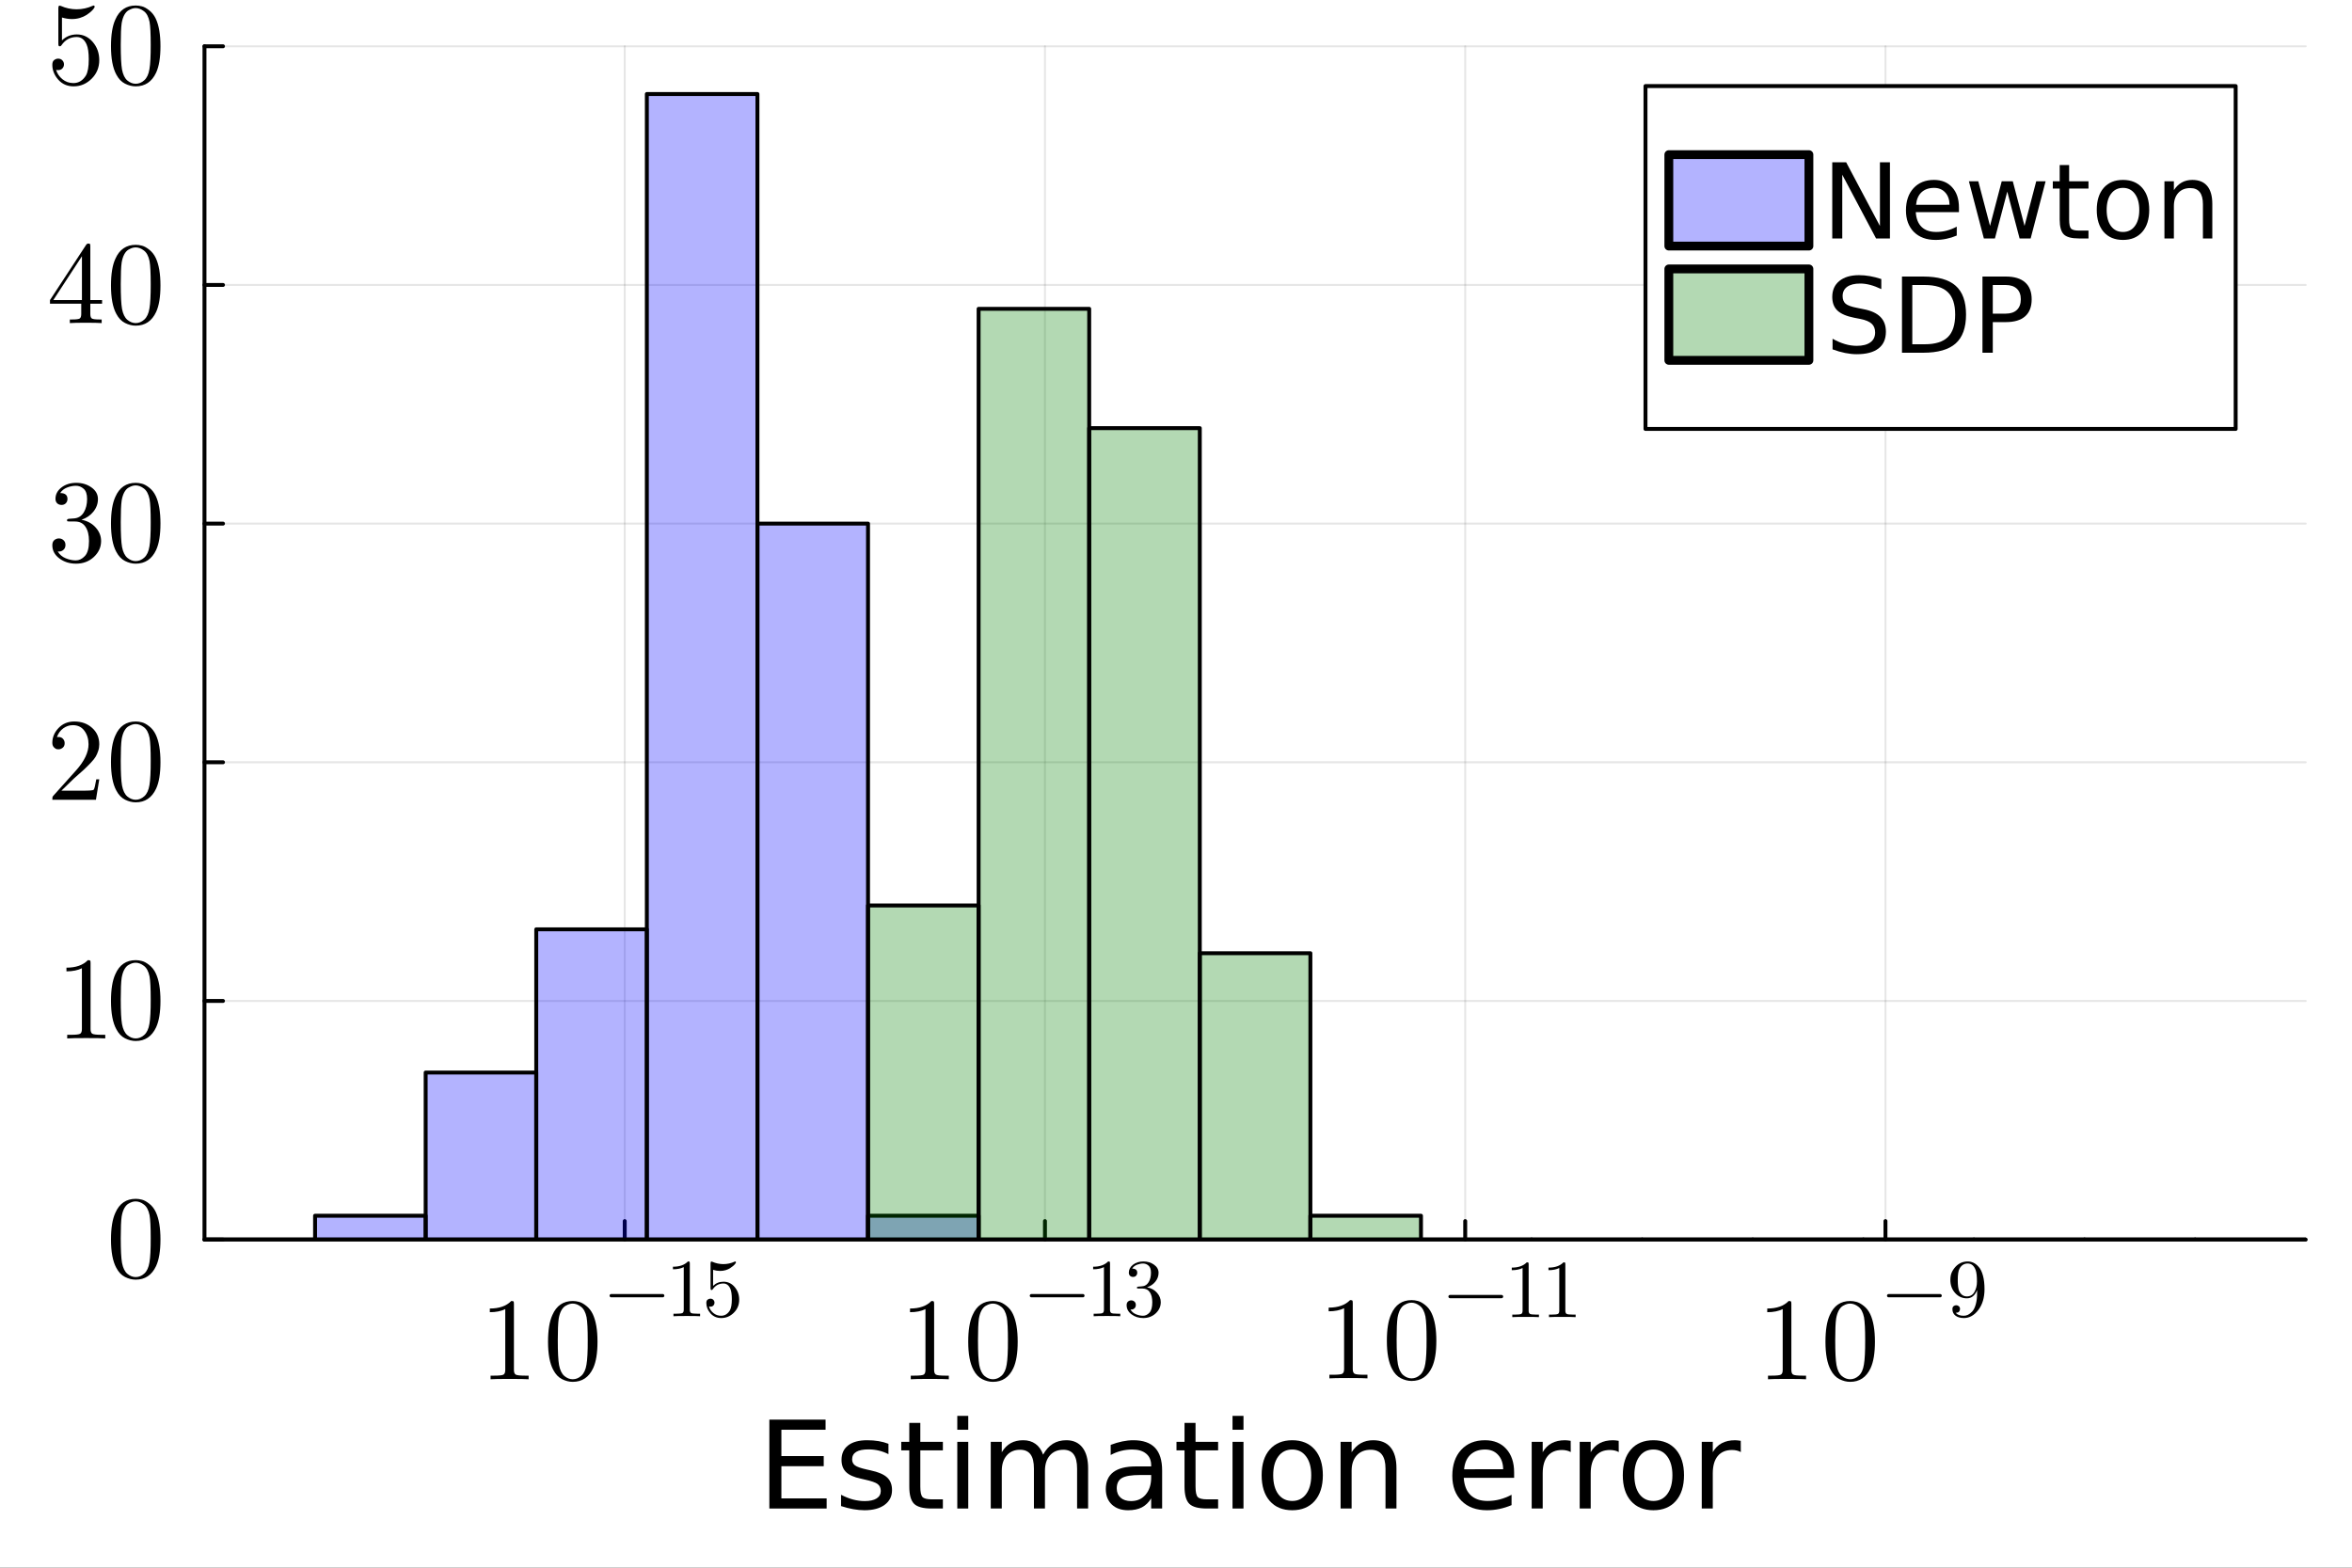 <?xml version="1.0" encoding="utf-8"?>
<svg xmlns="http://www.w3.org/2000/svg" xmlns:xlink="http://www.w3.org/1999/xlink" width="600" height="400" viewBox="0 0 2400 1600">
<rect x="0" y="0" width="2400" height="1600" fill="#333333" stroke="none"/>
<defs>
  <clipPath id="clip860">
    <rect x="0" y="0" width="2400" height="1600"/>
  </clipPath>
</defs>
<path clip-path="url(#clip860)" d="M0 1600 L2400 1600 L2400 0 L0 0  Z" fill="#ffffff" fill-rule="evenodd" fill-opacity="1"/>
<defs>
  <clipPath id="clip861">
    <rect x="480" y="0" width="1681" height="1600"/>
  </clipPath>
</defs>
<path clip-path="url(#clip860)" d="M208.653 1265.15 L2352.76 1265.15 L2352.76 47.244 L208.653 47.244  Z" fill="#ffffff" fill-rule="evenodd" fill-opacity="1"/>
<defs>
  <clipPath id="clip862">
    <rect x="208" y="47" width="2145" height="1219"/>
  </clipPath>
</defs>
<polyline clip-path="url(#clip862)" style="stroke:#000000; stroke-linecap:round; stroke-linejoin:round; stroke-width:2; stroke-opacity:0.1; fill:none" points="637.474,1265.15 637.474,47.244 "/>
<polyline clip-path="url(#clip862)" style="stroke:#000000; stroke-linecap:round; stroke-linejoin:round; stroke-width:2; stroke-opacity:0.1; fill:none" points="1066.29,1265.15 1066.29,47.244 "/>
<polyline clip-path="url(#clip862)" style="stroke:#000000; stroke-linecap:round; stroke-linejoin:round; stroke-width:2; stroke-opacity:0.1; fill:none" points="1495.11,1265.15 1495.11,47.244 "/>
<polyline clip-path="url(#clip862)" style="stroke:#000000; stroke-linecap:round; stroke-linejoin:round; stroke-width:2; stroke-opacity:0.1; fill:none" points="1923.94,1265.15 1923.94,47.244 "/>
<polyline clip-path="url(#clip862)" style="stroke:#000000; stroke-linecap:round; stroke-linejoin:round; stroke-width:2; stroke-opacity:0.1; fill:none" points="208.653,1265.15 2352.76,1265.15 "/>
<polyline clip-path="url(#clip862)" style="stroke:#000000; stroke-linecap:round; stroke-linejoin:round; stroke-width:2; stroke-opacity:0.1; fill:none" points="208.653,1021.57 2352.76,1021.57 "/>
<polyline clip-path="url(#clip862)" style="stroke:#000000; stroke-linecap:round; stroke-linejoin:round; stroke-width:2; stroke-opacity:0.1; fill:none" points="208.653,777.986 2352.76,777.986 "/>
<polyline clip-path="url(#clip862)" style="stroke:#000000; stroke-linecap:round; stroke-linejoin:round; stroke-width:2; stroke-opacity:0.1; fill:none" points="208.653,534.406 2352.76,534.406 "/>
<polyline clip-path="url(#clip862)" style="stroke:#000000; stroke-linecap:round; stroke-linejoin:round; stroke-width:2; stroke-opacity:0.1; fill:none" points="208.653,290.825 2352.76,290.825 "/>
<polyline clip-path="url(#clip862)" style="stroke:#000000; stroke-linecap:round; stroke-linejoin:round; stroke-width:2; stroke-opacity:0.1; fill:none" points="208.653,47.244 2352.76,47.244 "/>
<polyline clip-path="url(#clip860)" style="stroke:#000000; stroke-linecap:round; stroke-linejoin:round; stroke-width:4; stroke-opacity:1; fill:none" points="208.653,1265.15 2352.76,1265.15 "/>
<polyline clip-path="url(#clip860)" style="stroke:#000000; stroke-linecap:round; stroke-linejoin:round; stroke-width:4; stroke-opacity:1; fill:none" points="637.474,1265.15 637.474,1246.25 "/>
<polyline clip-path="url(#clip860)" style="stroke:#000000; stroke-linecap:round; stroke-linejoin:round; stroke-width:4; stroke-opacity:1; fill:none" points="1066.29,1265.15 1066.29,1246.25 "/>
<polyline clip-path="url(#clip860)" style="stroke:#000000; stroke-linecap:round; stroke-linejoin:round; stroke-width:4; stroke-opacity:1; fill:none" points="1495.11,1265.15 1495.11,1246.25 "/>
<polyline clip-path="url(#clip860)" style="stroke:#000000; stroke-linecap:round; stroke-linejoin:round; stroke-width:4; stroke-opacity:1; fill:none" points="1923.94,1265.15 1923.94,1246.25 "/>
<path clip-path="url(#clip860)" d="M499.826 1339.24 L499.826 1335.49 Q514.231 1335.49 521.667 1327.82 Q523.717 1327.82 524.068 1328.29 Q524.42 1328.76 524.42 1330.93 L524.42 1398.21 Q524.42 1401.78 526.176 1402.89 Q527.933 1404 535.604 1404 L539.41 1404 L539.41 1407.69 Q535.194 1407.34 519.969 1407.34 Q504.745 1407.34 500.587 1407.69 L500.587 1404 L504.393 1404 Q511.947 1404 513.762 1402.95 Q515.578 1401.84 515.578 1398.21 L515.578 1336.08 Q509.312 1339.24 499.826 1339.24 Z" fill="#000000" fill-rule="nonzero" fill-opacity="1" /><path clip-path="url(#clip860)" d="M559.217 1369.34 Q559.217 1351.71 563.667 1342.11 Q569.874 1327.82 584.513 1327.82 Q587.616 1327.82 590.837 1328.7 Q594.116 1329.52 598.215 1332.74 Q602.373 1335.96 604.89 1341.23 Q609.692 1351.42 609.692 1369.34 Q609.692 1386.85 605.242 1396.39 Q598.742 1410.33 584.396 1410.33 Q579.009 1410.33 573.504 1407.58 Q568.059 1404.82 564.604 1398.21 Q559.217 1388.31 559.217 1369.34 M569.171 1367.87 Q569.171 1385.97 570.459 1393.17 Q571.923 1400.96 575.905 1404.36 Q579.946 1407.69 584.396 1407.69 Q589.197 1407.69 593.179 1404.12 Q597.22 1400.49 598.449 1392.7 Q599.796 1385.03 599.737 1367.87 Q599.737 1351.19 598.566 1344.51 Q596.985 1336.72 592.769 1333.62 Q588.612 1330.46 584.396 1330.46 Q582.815 1330.46 581.117 1330.93 Q579.477 1331.39 577.076 1332.74 Q574.675 1334.09 572.802 1337.43 Q570.986 1340.76 570.108 1345.8 Q569.171 1352.3 569.171 1367.87 Z" fill="#000000" fill-rule="nonzero" fill-opacity="1" /><path clip-path="url(#clip860)" d="M677.419 1321.19 Q677.91 1321.69 677.91 1322.38 Q677.91 1323.08 677.419 1323.57 Q676.927 1324.06 676.23 1324.06 L623.682 1324.06 Q622.985 1324.06 622.493 1323.57 Q622.001 1323.08 622.001 1322.38 Q622.001 1321.69 622.493 1321.19 Q622.985 1320.7 623.682 1320.7 L676.23 1320.7 Q676.927 1320.7 677.419 1321.19 Z" fill="#000000" fill-rule="nonzero" fill-opacity="1" /><path clip-path="url(#clip860)" d="M686.675 1295.45 L686.675 1292.83 Q696.759 1292.83 701.964 1287.46 Q703.399 1287.46 703.645 1287.79 Q703.891 1288.12 703.891 1289.63 L703.891 1336.73 Q703.891 1339.23 705.121 1340.01 Q706.35 1340.79 711.72 1340.79 L714.384 1340.79 L714.384 1343.37 Q711.433 1343.12 700.776 1343.12 Q690.118 1343.12 687.208 1343.37 L687.208 1340.79 L689.873 1340.79 Q695.16 1340.79 696.431 1340.05 Q697.701 1339.27 697.701 1336.73 L697.701 1293.24 Q693.316 1295.45 686.675 1295.45 Z" fill="#000000" fill-rule="nonzero" fill-opacity="1" /><path clip-path="url(#clip860)" d="M720.748 1329.84 Q720.748 1327.34 722.101 1326.4 Q723.454 1325.42 724.888 1325.42 Q726.815 1325.42 727.921 1326.65 Q729.069 1327.83 729.069 1329.52 Q729.069 1331.2 727.921 1332.43 Q726.815 1333.61 724.888 1333.61 Q723.945 1333.61 723.454 1333.45 Q724.56 1337.3 727.921 1340.09 Q731.324 1342.88 735.791 1342.88 Q741.407 1342.88 744.768 1337.43 Q746.776 1333.9 746.776 1325.91 Q746.776 1318.86 745.26 1315.33 Q742.923 1309.96 738.128 1309.96 Q731.324 1309.96 727.307 1315.83 Q726.815 1316.56 726.241 1316.6 Q725.421 1316.6 725.216 1316.15 Q725.052 1315.66 725.052 1314.39 L725.052 1289.55 Q725.052 1287.54 725.872 1287.54 Q726.2 1287.54 726.897 1287.79 Q732.184 1290.12 738.046 1290.17 Q744.071 1290.17 749.482 1287.71 Q749.892 1287.46 750.138 1287.46 Q750.957 1287.46 750.998 1288.4 Q750.998 1288.73 750.302 1289.71 Q749.646 1290.66 748.211 1291.93 Q746.776 1293.16 744.932 1294.35 Q743.087 1295.54 740.382 1296.36 Q737.718 1297.13 734.767 1297.13 Q731.242 1297.13 727.634 1296.03 L727.634 1312.38 Q731.979 1308.12 738.292 1308.12 Q745.014 1308.12 749.646 1313.53 Q754.278 1318.94 754.278 1326.48 Q754.278 1334.39 748.785 1339.8 Q743.333 1345.21 735.955 1345.21 Q729.233 1345.21 724.97 1340.42 Q720.748 1335.62 720.748 1329.84 Z" fill="#000000" fill-rule="nonzero" fill-opacity="1" /><path clip-path="url(#clip860)" d="M928.596 1339.24 L928.596 1335.49 Q943.001 1335.49 950.437 1327.82 Q952.487 1327.82 952.838 1328.29 Q953.189 1328.76 953.189 1330.93 L953.189 1398.21 Q953.189 1401.78 954.946 1402.89 Q956.703 1404 964.374 1404 L968.18 1404 L968.18 1407.69 Q963.964 1407.34 948.739 1407.34 Q933.515 1407.34 929.357 1407.69 L929.357 1404 L933.163 1404 Q940.717 1404 942.532 1402.95 Q944.347 1401.84 944.347 1398.21 L944.347 1336.08 Q938.082 1339.24 928.596 1339.24 Z" fill="#000000" fill-rule="nonzero" fill-opacity="1" /><path clip-path="url(#clip860)" d="M987.986 1369.34 Q987.986 1351.71 992.437 1342.11 Q998.644 1327.82 1013.28 1327.82 Q1016.39 1327.82 1019.61 1328.7 Q1022.89 1329.52 1026.98 1332.74 Q1031.14 1335.96 1033.66 1341.23 Q1038.46 1351.42 1038.46 1369.34 Q1038.46 1386.85 1034.01 1396.39 Q1027.51 1410.33 1013.17 1410.33 Q1007.78 1410.33 1002.27 1407.58 Q996.828 1404.82 993.374 1398.21 Q987.986 1388.31 987.986 1369.34 M997.941 1367.87 Q997.941 1385.97 999.229 1393.17 Q1000.69 1400.96 1004.67 1404.36 Q1008.72 1407.69 1013.17 1407.69 Q1017.97 1407.69 1021.95 1404.12 Q1025.99 1400.49 1027.22 1392.7 Q1028.57 1385.03 1028.51 1367.87 Q1028.51 1351.19 1027.34 1344.51 Q1025.76 1336.72 1021.54 1333.62 Q1017.38 1330.46 1013.17 1330.46 Q1011.58 1330.46 1009.89 1330.93 Q1008.25 1331.39 1005.85 1332.74 Q1003.45 1334.09 1001.57 1337.43 Q999.756 1340.76 998.878 1345.8 Q997.941 1352.3 997.941 1367.87 Z" fill="#000000" fill-rule="nonzero" fill-opacity="1" /><path clip-path="url(#clip860)" d="M1106.19 1321.19 Q1106.68 1321.69 1106.68 1322.38 Q1106.68 1323.08 1106.19 1323.57 Q1105.7 1324.06 1105 1324.06 L1052.45 1324.06 Q1051.75 1324.06 1051.26 1323.57 Q1050.77 1323.08 1050.77 1322.38 Q1050.77 1321.69 1051.26 1321.19 Q1051.75 1320.7 1052.45 1320.7 L1105 1320.7 Q1105.7 1320.7 1106.19 1321.19 Z" fill="#000000" fill-rule="nonzero" fill-opacity="1" /><path clip-path="url(#clip860)" d="M1115.45 1295.45 L1115.45 1292.83 Q1125.53 1292.83 1130.73 1287.46 Q1132.17 1287.46 1132.41 1287.79 Q1132.66 1288.12 1132.66 1289.63 L1132.66 1336.73 Q1132.66 1339.23 1133.89 1340.01 Q1135.12 1340.79 1140.49 1340.79 L1143.15 1340.79 L1143.15 1343.37 Q1140.2 1343.12 1129.55 1343.12 Q1118.89 1343.12 1115.98 1343.37 L1115.98 1340.79 L1118.64 1340.79 Q1123.93 1340.79 1125.2 1340.05 Q1126.47 1339.27 1126.47 1336.73 L1126.47 1293.24 Q1122.09 1295.45 1115.45 1295.45 Z" fill="#000000" fill-rule="nonzero" fill-opacity="1" /><path clip-path="url(#clip860)" d="M1149.62 1332.06 Q1149.62 1329.56 1151.05 1328.37 Q1152.49 1327.18 1154.33 1327.18 Q1156.26 1327.18 1157.61 1328.45 Q1159.01 1329.68 1159.01 1331.85 Q1159.01 1334.19 1157.37 1335.5 Q1155.77 1336.81 1153.47 1336.48 Q1155.48 1339.84 1159.17 1341.36 Q1162.9 1342.88 1166.34 1342.88 Q1169.95 1342.88 1172.86 1339.76 Q1175.81 1336.65 1175.81 1329.02 Q1175.81 1322.55 1173.27 1318.82 Q1170.77 1315.09 1165.81 1315.09 L1162.12 1315.09 Q1160.85 1315.09 1160.48 1314.96 Q1160.11 1314.84 1160.11 1314.14 Q1160.11 1313.32 1161.38 1313.16 Q1162.65 1313.16 1164.66 1312.91 Q1169.54 1312.75 1172.12 1308.53 Q1174.46 1304.59 1174.46 1298.98 Q1174.46 1293.85 1172 1291.72 Q1169.58 1289.55 1166.43 1289.55 Q1163.47 1289.55 1160.24 1290.78 Q1157 1292.01 1155.24 1294.76 Q1160.44 1294.76 1160.44 1298.98 Q1160.44 1300.82 1159.25 1302.05 Q1158.1 1303.24 1156.18 1303.24 Q1154.33 1303.24 1153.1 1302.09 Q1151.87 1300.9 1151.87 1298.9 Q1151.87 1294.1 1156.14 1290.78 Q1160.44 1287.46 1166.75 1287.46 Q1172.98 1287.46 1177.57 1290.74 Q1182.21 1294.02 1182.21 1299.06 Q1182.21 1304.02 1178.93 1308.08 Q1175.65 1312.14 1170.44 1313.82 Q1176.84 1315.09 1180.65 1319.43 Q1184.46 1323.74 1184.46 1329.02 Q1184.46 1335.58 1179.3 1340.42 Q1174.13 1345.21 1166.59 1345.21 Q1159.62 1345.21 1154.62 1341.44 Q1149.62 1337.67 1149.62 1332.06 Z" fill="#000000" fill-rule="nonzero" fill-opacity="1" /><path clip-path="url(#clip860)" d="M1355.78 1338.33 L1355.78 1334.58 Q1370.18 1334.58 1377.62 1326.91 Q1379.67 1326.91 1380.02 1327.38 Q1380.37 1327.85 1380.37 1330.01 L1380.37 1397.29 Q1380.37 1400.87 1382.13 1401.98 Q1383.89 1403.09 1391.56 1403.09 L1395.36 1403.09 L1395.36 1406.78 Q1391.15 1406.43 1375.92 1406.43 Q1360.7 1406.43 1356.54 1406.78 L1356.54 1403.09 L1360.35 1403.09 Q1367.9 1403.09 1369.72 1402.04 Q1371.53 1400.92 1371.53 1397.29 L1371.53 1335.17 Q1365.27 1338.33 1355.78 1338.33 Z" fill="#000000" fill-rule="nonzero" fill-opacity="1" /><path clip-path="url(#clip860)" d="M1415.17 1368.43 Q1415.17 1350.8 1419.62 1341.2 Q1425.83 1326.91 1440.47 1326.91 Q1443.57 1326.91 1446.79 1327.79 Q1450.07 1328.61 1454.17 1331.83 Q1458.33 1335.05 1460.84 1340.32 Q1465.65 1350.51 1465.65 1368.43 Q1465.65 1385.93 1461.2 1395.48 Q1454.7 1409.41 1440.35 1409.41 Q1434.96 1409.41 1429.46 1406.66 Q1424.01 1403.91 1420.56 1397.29 Q1415.17 1387.4 1415.17 1368.43 M1425.13 1366.96 Q1425.13 1385.06 1426.41 1392.26 Q1427.88 1400.05 1431.86 1403.44 Q1435.9 1406.78 1440.35 1406.78 Q1445.15 1406.78 1449.13 1403.21 Q1453.17 1399.58 1454.4 1391.79 Q1455.75 1384.12 1455.69 1366.96 Q1455.69 1350.27 1454.52 1343.6 Q1452.94 1335.81 1448.72 1332.71 Q1444.57 1329.54 1440.35 1329.54 Q1438.77 1329.54 1437.07 1330.01 Q1435.43 1330.48 1433.03 1331.83 Q1430.63 1333.17 1428.76 1336.51 Q1426.94 1339.85 1426.06 1344.89 Q1425.13 1351.39 1425.13 1366.96 Z" fill="#000000" fill-rule="nonzero" fill-opacity="1" /><path clip-path="url(#clip860)" d="M1533.37 1322.11 Q1533.86 1322.6 1533.86 1323.3 Q1533.86 1323.99 1533.37 1324.49 Q1532.88 1324.98 1532.18 1324.98 L1479.64 1324.98 Q1478.94 1324.98 1478.45 1324.49 Q1477.96 1323.99 1477.96 1323.3 Q1477.96 1322.6 1478.45 1322.11 Q1478.94 1321.62 1479.64 1321.62 L1532.18 1321.62 Q1532.88 1321.62 1533.37 1322.11 Z" fill="#000000" fill-rule="nonzero" fill-opacity="1" /><path clip-path="url(#clip860)" d="M1542.63 1296.37 L1542.63 1293.74 Q1552.71 1293.74 1557.92 1288.37 Q1559.35 1288.37 1559.6 1288.7 Q1559.84 1289.03 1559.84 1290.55 L1559.84 1337.64 Q1559.84 1340.14 1561.07 1340.92 Q1562.3 1341.7 1567.67 1341.7 L1570.34 1341.7 L1570.34 1344.28 Q1567.39 1344.04 1556.73 1344.04 Q1546.07 1344.04 1543.16 1344.28 L1543.16 1341.7 L1545.83 1341.7 Q1551.11 1341.7 1552.38 1340.96 Q1553.66 1340.18 1553.66 1337.64 L1553.66 1294.15 Q1549.27 1296.37 1542.63 1296.37 Z" fill="#000000" fill-rule="nonzero" fill-opacity="1" /><path clip-path="url(#clip860)" d="M1580.08 1296.37 L1580.08 1293.74 Q1590.16 1293.74 1595.37 1288.37 Q1596.8 1288.37 1597.05 1288.7 Q1597.29 1289.03 1597.29 1290.55 L1597.29 1337.64 Q1597.29 1340.14 1598.52 1340.92 Q1599.75 1341.7 1605.12 1341.7 L1607.79 1341.7 L1607.79 1344.28 Q1604.83 1344.04 1594.18 1344.04 Q1583.52 1344.04 1580.61 1344.28 L1580.61 1341.7 L1583.27 1341.7 Q1588.56 1341.7 1589.83 1340.96 Q1591.1 1340.18 1591.1 1337.64 L1591.1 1294.15 Q1586.72 1296.37 1580.08 1296.37 Z" fill="#000000" fill-rule="nonzero" fill-opacity="1" /><path clip-path="url(#clip860)" d="M1803.32 1339.24 L1803.32 1335.49 Q1817.73 1335.49 1825.17 1327.82 Q1827.21 1327.82 1827.57 1328.29 Q1827.92 1328.76 1827.92 1330.93 L1827.92 1398.21 Q1827.92 1401.78 1829.67 1402.89 Q1831.43 1404 1839.1 1404 L1842.91 1404 L1842.91 1407.69 Q1838.69 1407.34 1823.47 1407.34 Q1808.24 1407.34 1804.09 1407.69 L1804.09 1404 L1807.89 1404 Q1815.45 1404 1817.26 1402.95 Q1819.08 1401.84 1819.08 1398.21 L1819.08 1336.08 Q1812.81 1339.24 1803.32 1339.24 Z" fill="#000000" fill-rule="nonzero" fill-opacity="1" /><path clip-path="url(#clip860)" d="M1862.71 1369.34 Q1862.71 1351.71 1867.16 1342.11 Q1873.37 1327.82 1888.01 1327.82 Q1891.11 1327.82 1894.33 1328.7 Q1897.61 1329.52 1901.71 1332.74 Q1905.87 1335.96 1908.39 1341.23 Q1913.19 1351.42 1913.19 1369.34 Q1913.19 1386.85 1908.74 1396.39 Q1902.24 1410.33 1887.89 1410.33 Q1882.51 1410.33 1877 1407.58 Q1871.56 1404.82 1868.1 1398.21 Q1862.71 1388.31 1862.71 1369.34 M1872.67 1367.87 Q1872.67 1385.97 1873.96 1393.17 Q1875.42 1400.96 1879.4 1404.36 Q1883.44 1407.69 1887.89 1407.69 Q1892.7 1407.69 1896.68 1404.12 Q1900.72 1400.49 1901.95 1392.7 Q1903.29 1385.03 1903.24 1367.87 Q1903.24 1351.19 1902.06 1344.51 Q1900.48 1336.72 1896.27 1333.62 Q1892.11 1330.46 1887.89 1330.46 Q1886.31 1330.46 1884.61 1330.93 Q1882.98 1331.39 1880.57 1332.74 Q1878.17 1334.09 1876.3 1337.43 Q1874.48 1340.76 1873.61 1345.8 Q1872.67 1352.3 1872.67 1367.87 Z" fill="#000000" fill-rule="nonzero" fill-opacity="1" /><path clip-path="url(#clip860)" d="M1980.92 1321.19 Q1981.41 1321.69 1981.41 1322.38 Q1981.41 1323.08 1980.92 1323.57 Q1980.42 1324.06 1979.73 1324.06 L1927.18 1324.06 Q1926.48 1324.06 1925.99 1323.57 Q1925.5 1323.08 1925.5 1322.38 Q1925.5 1321.69 1925.99 1321.19 Q1926.48 1320.7 1927.18 1320.7 L1979.73 1320.7 Q1980.42 1320.7 1980.92 1321.19 Z" fill="#000000" fill-rule="nonzero" fill-opacity="1" /><path clip-path="url(#clip860)" d="M1990.17 1306.36 Q1990.17 1301.89 1991.48 1298.86 Q1992.8 1295.78 1995.54 1292.75 Q2000.58 1287.46 2007.88 1287.46 Q2011 1287.46 2013.74 1288.77 Q2016.53 1290.08 2019.15 1293.08 Q2021.82 1296.03 2023.42 1301.89 Q2025.01 1307.71 2025.01 1315.74 Q2025.01 1328.74 2018.7 1336.98 Q2012.43 1345.21 2003.95 1345.21 Q1998.58 1345.21 1995.42 1342.8 Q1992.26 1340.34 1992.26 1336.16 Q1992.26 1333.98 1993.49 1333.08 Q1994.72 1332.14 1996.12 1332.14 Q1997.63 1332.14 1998.82 1333.16 Q2000.01 1334.15 2000.01 1335.99 Q2000.01 1337.51 1999.03 1338.7 Q1998.08 1339.84 1995.62 1339.84 Q1998.04 1342.88 2003.86 1342.88 Q2005.95 1342.88 2008.04 1341.94 Q2010.14 1340.95 2012.39 1338.62 Q2014.68 1336.24 2016.08 1331.28 Q2017.47 1326.32 2017.47 1319.35 L2017.47 1316.69 Q2014.11 1325.09 2006.98 1325.09 Q1999.93 1325.09 1995.05 1319.68 Q1990.17 1314.27 1990.17 1306.36 M1997.72 1306.44 Q1997.72 1314.76 1999.23 1317.83 Q2001.81 1323.12 2007.06 1323.12 Q2012.18 1323.12 2014.73 1318.57 Q2017.31 1313.98 2017.31 1308.04 Q2017.31 1299.8 2015.96 1296.19 Q2013.46 1289.55 2007.88 1289.55 Q2002.35 1289.55 1999.48 1294.84 Q1997.72 1297.95 1997.72 1306.44 Z" fill="#000000" fill-rule="nonzero" fill-opacity="1" /><path clip-path="url(#clip860)" d="M785.056 1448.89 L842.417 1448.89 L842.417 1459.22 L797.33 1459.22 L797.33 1486.08 L840.533 1486.08 L840.533 1496.41 L797.33 1496.41 L797.33 1529.28 L843.511 1529.28 L843.511 1539.61 L785.056 1539.61 L785.056 1448.89 Z" fill="#000000" fill-rule="nonzero" fill-opacity="1" /><path clip-path="url(#clip860)" d="M906.583 1473.56 L906.583 1484.13 Q901.844 1481.7 896.74 1480.49 Q891.636 1479.27 886.167 1479.27 Q877.842 1479.27 873.65 1481.83 Q869.518 1484.38 869.518 1489.48 Q869.518 1493.37 872.495 1495.62 Q875.472 1497.81 884.465 1499.81 L888.294 1500.66 Q900.203 1503.21 905.186 1507.89 Q910.229 1512.51 910.229 1520.84 Q910.229 1530.31 902.695 1535.84 Q895.221 1541.37 882.096 1541.37 Q876.627 1541.37 870.672 1540.28 Q864.778 1539.25 858.216 1537.12 L858.216 1525.58 Q864.413 1528.8 870.429 1530.44 Q876.445 1532.02 882.339 1532.02 Q890.238 1532.02 894.491 1529.34 Q898.745 1526.61 898.745 1521.69 Q898.745 1517.13 895.646 1514.7 Q892.608 1512.27 882.217 1510.02 L878.328 1509.11 Q867.938 1506.92 863.32 1502.42 Q858.702 1497.87 858.702 1489.97 Q858.702 1480.37 865.507 1475.14 Q872.313 1469.92 884.83 1469.92 Q891.028 1469.92 896.497 1470.83 Q901.965 1471.74 906.583 1473.56 Z" fill="#000000" fill-rule="nonzero" fill-opacity="1" /><path clip-path="url(#clip860)" d="M939.092 1452.23 L939.092 1471.56 L962.121 1471.56 L962.121 1480.25 L939.092 1480.25 L939.092 1517.19 Q939.092 1525.51 941.34 1527.88 Q943.649 1530.25 950.637 1530.25 L962.121 1530.25 L962.121 1539.61 L950.637 1539.61 Q937.694 1539.61 932.772 1534.81 Q927.851 1529.95 927.851 1517.19 L927.851 1480.25 L919.648 1480.25 L919.648 1471.56 L927.851 1471.56 L927.851 1452.23 L939.092 1452.23 Z" fill="#000000" fill-rule="nonzero" fill-opacity="1" /><path clip-path="url(#clip860)" d="M976.826 1471.56 L988.007 1471.56 L988.007 1539.61 L976.826 1539.61 L976.826 1471.56 M976.826 1445.06 L988.007 1445.06 L988.007 1459.22 L976.826 1459.22 L976.826 1445.06 Z" fill="#000000" fill-rule="nonzero" fill-opacity="1" /><path clip-path="url(#clip860)" d="M1064.39 1484.62 Q1068.58 1477.09 1074.41 1473.5 Q1080.25 1469.92 1088.14 1469.92 Q1098.78 1469.92 1104.55 1477.39 Q1110.32 1484.8 1110.32 1498.54 L1110.32 1539.61 L1099.08 1539.61 L1099.08 1498.9 Q1099.08 1489.12 1095.62 1484.38 Q1092.16 1479.64 1085.05 1479.64 Q1076.36 1479.64 1071.31 1485.41 Q1066.27 1491.18 1066.27 1501.15 L1066.27 1539.61 L1055.03 1539.61 L1055.03 1498.9 Q1055.03 1489.06 1051.57 1484.38 Q1048.1 1479.64 1040.87 1479.64 Q1032.3 1479.64 1027.26 1485.47 Q1022.22 1491.24 1022.22 1501.15 L1022.22 1539.61 L1010.98 1539.61 L1010.98 1471.56 L1022.22 1471.56 L1022.22 1482.13 Q1026.04 1475.87 1031.39 1472.89 Q1036.74 1469.92 1044.09 1469.92 Q1051.5 1469.92 1056.67 1473.68 Q1061.9 1477.45 1064.39 1484.62 Z" fill="#000000" fill-rule="nonzero" fill-opacity="1" /><path clip-path="url(#clip860)" d="M1163.55 1505.4 Q1150 1505.4 1144.78 1508.5 Q1139.55 1511.6 1139.55 1519.07 Q1139.55 1525.03 1143.44 1528.55 Q1147.39 1532.02 1154.13 1532.02 Q1163.43 1532.02 1169.02 1525.45 Q1174.67 1518.83 1174.67 1507.89 L1174.67 1505.4 L1163.55 1505.4 M1185.85 1500.78 L1185.85 1539.61 L1174.67 1539.61 L1174.67 1529.28 Q1170.84 1535.48 1165.13 1538.46 Q1159.42 1541.37 1151.16 1541.37 Q1140.71 1541.37 1134.51 1535.54 Q1128.37 1529.65 1128.37 1519.8 Q1128.37 1508.32 1136.03 1502.49 Q1143.74 1496.65 1159 1496.65 L1174.67 1496.65 L1174.67 1495.56 Q1174.67 1487.84 1169.57 1483.65 Q1164.52 1479.4 1155.35 1479.4 Q1149.52 1479.4 1143.99 1480.79 Q1138.46 1482.19 1133.35 1484.99 L1133.35 1474.66 Q1139.49 1472.29 1145.26 1471.13 Q1151.04 1469.92 1156.5 1469.92 Q1171.27 1469.92 1178.56 1477.57 Q1185.85 1485.23 1185.85 1500.78 Z" fill="#000000" fill-rule="nonzero" fill-opacity="1" /><path clip-path="url(#clip860)" d="M1219.94 1452.23 L1219.94 1471.56 L1242.97 1471.56 L1242.97 1480.25 L1219.94 1480.25 L1219.94 1517.19 Q1219.94 1525.51 1222.19 1527.88 Q1224.5 1530.25 1231.49 1530.25 L1242.97 1530.25 L1242.97 1539.61 L1231.49 1539.61 Q1218.54 1539.61 1213.62 1534.81 Q1208.7 1529.95 1208.7 1517.19 L1208.7 1480.25 L1200.5 1480.25 L1200.5 1471.56 L1208.7 1471.56 L1208.7 1452.23 L1219.94 1452.23 Z" fill="#000000" fill-rule="nonzero" fill-opacity="1" /><path clip-path="url(#clip860)" d="M1257.68 1471.56 L1268.86 1471.56 L1268.86 1539.61 L1257.68 1539.61 L1257.68 1471.56 M1257.68 1445.06 L1268.86 1445.06 L1268.86 1459.22 L1257.68 1459.22 L1257.68 1445.06 Z" fill="#000000" fill-rule="nonzero" fill-opacity="1" /><path clip-path="url(#clip860)" d="M1318.62 1479.4 Q1309.63 1479.4 1304.4 1486.44 Q1299.18 1493.43 1299.18 1505.64 Q1299.18 1517.86 1304.34 1524.91 Q1309.57 1531.89 1318.62 1531.89 Q1327.55 1531.89 1332.78 1524.85 Q1338 1517.8 1338 1505.64 Q1338 1493.55 1332.78 1486.5 Q1327.55 1479.4 1318.62 1479.4 M1318.62 1469.92 Q1333.2 1469.92 1341.53 1479.4 Q1349.85 1488.87 1349.85 1505.64 Q1349.85 1522.35 1341.53 1531.89 Q1333.2 1541.37 1318.62 1541.37 Q1303.98 1541.37 1295.65 1531.89 Q1287.39 1522.35 1287.39 1505.64 Q1287.39 1488.87 1295.65 1479.4 Q1303.98 1469.92 1318.62 1469.92 Z" fill="#000000" fill-rule="nonzero" fill-opacity="1" /><path clip-path="url(#clip860)" d="M1424.96 1498.54 L1424.96 1539.61 L1413.78 1539.61 L1413.78 1498.9 Q1413.78 1489.24 1410.01 1484.44 Q1406.24 1479.64 1398.71 1479.64 Q1389.65 1479.64 1384.43 1485.41 Q1379.2 1491.18 1379.2 1501.15 L1379.2 1539.61 L1367.96 1539.61 L1367.96 1471.56 L1379.2 1471.56 L1379.2 1482.13 Q1383.21 1475.99 1388.62 1472.95 Q1394.09 1469.92 1401.2 1469.92 Q1412.93 1469.92 1418.94 1477.21 Q1424.96 1484.44 1424.96 1498.54 Z" fill="#000000" fill-rule="nonzero" fill-opacity="1" /><path clip-path="url(#clip860)" d="M1545.03 1502.79 L1545.03 1508.26 L1493.62 1508.26 Q1494.35 1519.8 1500.55 1525.88 Q1506.81 1531.89 1517.93 1531.89 Q1524.37 1531.89 1530.38 1530.31 Q1536.46 1528.74 1542.41 1525.58 L1542.41 1536.15 Q1536.4 1538.7 1530.08 1540.04 Q1523.76 1541.37 1517.26 1541.37 Q1500.97 1541.37 1491.43 1531.89 Q1481.95 1522.42 1481.95 1506.25 Q1481.95 1489.54 1490.95 1479.76 Q1500 1469.92 1515.31 1469.92 Q1529.05 1469.92 1537.01 1478.79 Q1545.03 1487.6 1545.03 1502.79 M1533.85 1499.51 Q1533.72 1490.33 1528.68 1484.86 Q1523.7 1479.4 1515.43 1479.4 Q1506.08 1479.4 1500.43 1484.68 Q1494.84 1489.97 1493.98 1499.57 L1533.85 1499.51 Z" fill="#000000" fill-rule="nonzero" fill-opacity="1" /><path clip-path="url(#clip860)" d="M1602.81 1482.01 Q1600.93 1480.91 1598.68 1480.43 Q1596.49 1479.88 1593.82 1479.88 Q1584.34 1479.88 1579.24 1486.08 Q1574.19 1492.22 1574.19 1503.76 L1574.19 1539.61 L1562.95 1539.61 L1562.95 1471.56 L1574.19 1471.56 L1574.19 1482.13 Q1577.72 1475.93 1583.37 1472.95 Q1589.02 1469.92 1597.1 1469.92 Q1598.26 1469.92 1599.65 1470.1 Q1601.05 1470.22 1602.75 1470.52 L1602.81 1482.01 Z" fill="#000000" fill-rule="nonzero" fill-opacity="1" /><path clip-path="url(#clip860)" d="M1651.79 1482.01 Q1649.9 1480.91 1647.66 1480.43 Q1645.47 1479.88 1642.79 1479.88 Q1633.32 1479.88 1628.21 1486.08 Q1623.17 1492.22 1623.17 1503.76 L1623.17 1539.61 L1611.93 1539.61 L1611.93 1471.56 L1623.17 1471.56 L1623.17 1482.13 Q1626.69 1475.93 1632.34 1472.95 Q1637.99 1469.92 1646.08 1469.92 Q1647.23 1469.92 1648.63 1470.1 Q1650.03 1470.22 1651.73 1470.52 L1651.79 1482.01 Z" fill="#000000" fill-rule="nonzero" fill-opacity="1" /><path clip-path="url(#clip860)" d="M1687.15 1479.4 Q1678.16 1479.4 1672.93 1486.44 Q1667.71 1493.43 1667.71 1505.64 Q1667.71 1517.86 1672.87 1524.91 Q1678.1 1531.89 1687.15 1531.89 Q1696.08 1531.89 1701.31 1524.85 Q1706.54 1517.8 1706.54 1505.64 Q1706.54 1493.55 1701.31 1486.5 Q1696.08 1479.4 1687.15 1479.4 M1687.15 1469.92 Q1701.74 1469.92 1710.06 1479.4 Q1718.38 1488.87 1718.38 1505.64 Q1718.38 1522.35 1710.06 1531.89 Q1701.74 1541.37 1687.15 1541.37 Q1672.51 1541.37 1664.18 1531.89 Q1655.92 1522.35 1655.92 1505.64 Q1655.92 1488.87 1664.18 1479.4 Q1672.51 1469.92 1687.15 1469.92 Z" fill="#000000" fill-rule="nonzero" fill-opacity="1" /><path clip-path="url(#clip860)" d="M1776.35 1482.01 Q1774.47 1480.91 1772.22 1480.43 Q1770.03 1479.88 1767.36 1479.88 Q1757.88 1479.88 1752.78 1486.08 Q1747.73 1492.22 1747.73 1503.76 L1747.73 1539.61 L1736.49 1539.61 L1736.49 1471.56 L1747.73 1471.56 L1747.73 1482.13 Q1751.26 1475.93 1756.91 1472.95 Q1762.56 1469.92 1770.64 1469.92 Q1771.8 1469.92 1773.19 1470.1 Q1774.59 1470.22 1776.29 1470.52 L1776.35 1482.01 Z" fill="#000000" fill-rule="nonzero" fill-opacity="1" /><polyline clip-path="url(#clip860)" style="stroke:#000000; stroke-linecap:round; stroke-linejoin:round; stroke-width:4; stroke-opacity:1; fill:none" points="208.653,1265.15 208.653,47.244 "/>
<polyline clip-path="url(#clip860)" style="stroke:#000000; stroke-linecap:round; stroke-linejoin:round; stroke-width:4; stroke-opacity:1; fill:none" points="208.653,1265.15 227.551,1265.15 "/>
<polyline clip-path="url(#clip860)" style="stroke:#000000; stroke-linecap:round; stroke-linejoin:round; stroke-width:4; stroke-opacity:1; fill:none" points="208.653,1021.57 227.551,1021.57 "/>
<polyline clip-path="url(#clip860)" style="stroke:#000000; stroke-linecap:round; stroke-linejoin:round; stroke-width:4; stroke-opacity:1; fill:none" points="208.653,777.986 227.551,777.986 "/>
<polyline clip-path="url(#clip860)" style="stroke:#000000; stroke-linecap:round; stroke-linejoin:round; stroke-width:4; stroke-opacity:1; fill:none" points="208.653,534.406 227.551,534.406 "/>
<polyline clip-path="url(#clip860)" style="stroke:#000000; stroke-linecap:round; stroke-linejoin:round; stroke-width:4; stroke-opacity:1; fill:none" points="208.653,290.825 227.551,290.825 "/>
<polyline clip-path="url(#clip860)" style="stroke:#000000; stroke-linecap:round; stroke-linejoin:round; stroke-width:4; stroke-opacity:1; fill:none" points="208.653,47.244 227.551,47.244 "/>
<path clip-path="url(#clip860)" d="M113.263 1265.04 Q113.263 1247.42 117.713 1237.81 Q123.92 1223.53 138.559 1223.53 Q141.662 1223.53 144.883 1224.41 Q148.162 1225.23 152.261 1228.45 Q156.419 1231.67 158.937 1236.94 Q163.738 1247.13 163.738 1265.04 Q163.738 1282.55 159.288 1292.1 Q152.788 1306.03 138.442 1306.03 Q133.055 1306.03 127.55 1303.28 Q122.105 1300.53 118.65 1293.91 Q113.263 1284.02 113.263 1265.04 M123.217 1263.58 Q123.217 1281.67 124.506 1288.88 Q125.969 1296.66 129.951 1300.06 Q133.992 1303.4 138.442 1303.4 Q143.243 1303.4 147.225 1299.83 Q151.266 1296.2 152.495 1288.41 Q153.842 1280.74 153.784 1263.58 Q153.784 1246.89 152.612 1240.22 Q151.031 1232.43 146.815 1229.32 Q142.658 1226.16 138.442 1226.16 Q136.861 1226.16 135.163 1226.63 Q133.523 1227.1 131.122 1228.45 Q128.722 1229.79 126.848 1233.13 Q125.033 1236.47 124.154 1241.5 Q123.217 1248 123.217 1263.58 Z" fill="#000000" fill-rule="nonzero" fill-opacity="1" /><path clip-path="url(#clip860)" d="M67.817 991.365 L67.817 987.617 Q82.222 987.617 89.659 979.946 Q91.708 979.946 92.059 980.415 Q92.411 980.883 92.411 983.05 L92.411 1050.33 Q92.411 1053.9 94.167 1055.02 Q95.924 1056.13 103.595 1056.13 L107.401 1056.13 L107.401 1059.82 Q103.185 1059.47 87.96 1059.47 Q72.736 1059.47 68.578 1059.82 L68.578 1056.13 L72.385 1056.13 Q79.938 1056.13 81.754 1055.07 Q83.569 1053.96 83.569 1050.33 L83.569 988.203 Q77.303 991.365 67.817 991.365 Z" fill="#000000" fill-rule="nonzero" fill-opacity="1" /><path clip-path="url(#clip860)" d="M113.263 1021.46 Q113.263 1003.84 117.713 994.234 Q123.92 979.946 138.559 979.946 Q141.662 979.946 144.883 980.825 Q148.162 981.645 152.261 984.865 Q156.419 988.086 158.937 993.356 Q163.738 1003.54 163.738 1021.46 Q163.738 1038.97 159.288 1048.52 Q152.788 1062.45 138.442 1062.45 Q133.055 1062.45 127.55 1059.7 Q122.105 1056.95 118.65 1050.33 Q113.263 1040.43 113.263 1021.46 M123.217 1020 Q123.217 1038.09 124.506 1045.3 Q125.969 1053.08 129.951 1056.48 Q133.992 1059.82 138.442 1059.82 Q143.243 1059.82 147.225 1056.25 Q151.266 1052.61 152.495 1044.83 Q153.842 1037.16 153.784 1020 Q153.784 1003.31 152.612 996.635 Q151.031 988.847 146.815 985.744 Q142.658 982.581 138.442 982.581 Q136.861 982.581 135.163 983.05 Q133.523 983.518 131.122 984.865 Q128.722 986.212 126.848 989.55 Q125.033 992.887 124.154 997.923 Q123.217 1004.42 123.217 1020 Z" fill="#000000" fill-rule="nonzero" fill-opacity="1" /><path clip-path="url(#clip860)" d="M53.392 816.236 Q53.392 814.07 53.568 813.426 Q53.802 812.781 54.739 811.786 L77.751 786.138 Q90.341 771.968 90.341 759.613 Q90.341 751.59 86.125 745.852 Q81.968 740.113 74.297 740.113 Q69.027 740.113 64.576 743.334 Q60.126 746.554 58.077 752.293 Q58.428 752.176 59.658 752.176 Q62.644 752.176 64.284 754.05 Q65.982 755.923 65.982 758.441 Q65.982 761.662 63.874 763.243 Q61.824 764.765 59.775 764.765 Q58.955 764.765 57.842 764.59 Q56.788 764.414 55.09 762.775 Q53.392 761.076 53.392 758.09 Q53.392 749.717 59.716 743.041 Q66.099 736.366 75.819 736.366 Q86.828 736.366 94.03 742.924 Q101.291 749.424 101.291 759.613 Q101.291 763.184 100.178 766.464 Q99.124 769.684 97.66 772.202 Q96.255 774.72 92.391 778.76 Q88.526 782.801 85.422 785.67 Q82.319 788.539 75.351 794.629 L62.644 806.984 L84.251 806.984 Q94.791 806.984 95.611 806.048 Q96.782 804.349 98.246 795.39 L101.291 795.39 L97.895 816.236 L53.392 816.236 Z" fill="#000000" fill-rule="nonzero" fill-opacity="1" /><path clip-path="url(#clip860)" d="M113.263 777.882 Q113.263 760.257 117.713 750.653 Q123.92 736.366 138.559 736.366 Q141.662 736.366 144.883 737.244 Q148.162 738.064 152.261 741.284 Q156.419 744.505 158.937 749.775 Q163.738 759.964 163.738 777.882 Q163.738 795.39 159.288 804.935 Q152.788 818.871 138.442 818.871 Q133.055 818.871 127.55 816.119 Q122.105 813.367 118.65 806.75 Q113.263 796.854 113.263 777.882 M123.217 776.418 Q123.217 794.512 124.506 801.714 Q125.969 809.502 129.951 812.899 Q133.992 816.236 138.442 816.236 Q143.243 816.236 147.225 812.664 Q151.266 809.034 152.495 801.246 Q153.842 793.575 153.784 776.418 Q153.784 759.73 152.612 753.054 Q151.031 745.266 146.815 742.163 Q142.658 739.001 138.442 739.001 Q136.861 739.001 135.163 739.469 Q133.523 739.938 131.122 741.284 Q128.722 742.631 126.848 745.969 Q125.033 749.307 124.154 754.342 Q123.217 760.842 123.217 776.418 Z" fill="#000000" fill-rule="nonzero" fill-opacity="1" /><path clip-path="url(#clip860)" d="M53.392 556.494 Q53.392 552.922 55.442 551.224 Q57.491 549.526 60.126 549.526 Q62.878 549.526 64.811 551.341 Q66.802 553.098 66.802 556.201 Q66.802 559.539 64.459 561.413 Q62.175 563.287 58.896 562.818 Q61.766 567.62 67.036 569.786 Q72.364 571.953 77.283 571.953 Q82.436 571.953 86.593 567.503 Q90.809 563.052 90.809 552.161 Q90.809 542.909 87.179 537.58 Q83.607 532.252 76.522 532.252 L71.252 532.252 Q69.436 532.252 68.909 532.076 Q68.382 531.9 68.382 530.905 Q68.382 529.734 70.198 529.5 Q72.013 529.5 74.882 529.148 Q81.85 528.914 85.539 522.883 Q88.877 517.261 88.877 509.239 Q88.877 501.92 85.364 498.875 Q81.909 495.771 77.4 495.771 Q73.184 495.771 68.558 497.528 Q63.932 499.285 61.414 503.208 Q68.851 503.208 68.851 509.239 Q68.851 511.874 67.153 513.631 Q65.513 515.329 62.761 515.329 Q60.126 515.329 58.369 513.69 Q56.613 511.991 56.613 509.122 Q56.613 502.271 62.703 497.528 Q68.851 492.785 77.869 492.785 Q86.769 492.785 93.327 497.469 Q99.944 502.154 99.944 509.356 Q99.944 516.442 95.26 522.239 Q90.575 528.036 83.139 530.437 Q92.273 532.252 97.719 538.459 Q103.165 544.607 103.165 552.161 Q103.165 561.53 95.787 568.44 Q88.409 575.291 77.634 575.291 Q67.68 575.291 60.536 569.903 Q53.392 564.516 53.392 556.494 Z" fill="#000000" fill-rule="nonzero" fill-opacity="1" /><path clip-path="url(#clip860)" d="M113.263 534.301 Q113.263 516.676 117.713 507.073 Q123.92 492.785 138.559 492.785 Q141.662 492.785 144.883 493.663 Q148.162 494.483 152.261 497.704 Q156.419 500.924 158.937 506.194 Q163.738 516.383 163.738 534.301 Q163.738 551.81 159.288 561.354 Q152.788 575.291 138.442 575.291 Q133.055 575.291 127.55 572.538 Q122.105 569.786 118.65 563.169 Q113.263 553.273 113.263 534.301 M123.217 532.837 Q123.217 550.931 124.506 558.134 Q125.969 565.922 129.951 569.318 Q133.992 572.656 138.442 572.656 Q143.243 572.656 147.225 569.084 Q151.266 565.453 152.495 557.665 Q153.842 549.994 153.784 532.837 Q153.784 516.149 152.612 509.473 Q151.031 501.686 146.815 498.582 Q142.658 495.42 138.442 495.42 Q136.861 495.42 135.163 495.888 Q133.523 496.357 131.122 497.704 Q128.722 499.051 126.848 502.388 Q125.033 505.726 124.154 510.762 Q123.217 517.261 123.217 532.837 Z" fill="#000000" fill-rule="nonzero" fill-opacity="1" /><path clip-path="url(#clip860)" d="M50.992 309.947 L50.992 306.258 L87.824 249.985 Q88.761 248.522 90.225 248.58 Q91.572 248.58 91.864 249.107 Q92.157 249.634 92.157 251.684 L92.157 306.258 L104.161 306.258 L104.161 309.947 L92.157 309.947 L92.157 320.37 Q92.157 323.825 93.562 324.937 Q95.026 326.05 101.233 326.05 L103.751 326.05 L103.751 329.739 Q98.832 329.388 87.473 329.388 Q76.171 329.388 71.252 329.739 L71.252 326.05 L73.77 326.05 Q79.977 326.05 81.441 324.996 Q82.905 323.883 82.905 320.37 L82.905 309.947 L50.992 309.947 M54.388 306.258 L83.608 306.258 L83.608 261.521 L54.388 306.258 Z" fill="#000000" fill-rule="nonzero" fill-opacity="1" /><path clip-path="url(#clip860)" d="M113.263 291.385 Q113.263 273.759 117.713 264.156 Q123.92 249.868 138.559 249.868 Q141.662 249.868 144.883 250.747 Q148.162 251.566 152.261 254.787 Q156.419 258.008 158.937 263.278 Q163.738 273.466 163.738 291.385 Q163.738 308.893 159.288 318.438 Q152.788 332.374 138.442 332.374 Q133.055 332.374 127.55 329.622 Q122.105 326.87 118.65 320.253 Q113.263 310.357 113.263 291.385 M123.217 289.921 Q123.217 308.015 124.506 315.217 Q125.969 323.005 129.951 326.401 Q133.992 329.739 138.442 329.739 Q143.243 329.739 147.225 326.167 Q151.266 322.536 152.495 314.749 Q153.842 307.078 153.784 289.921 Q153.784 273.232 152.612 266.557 Q151.031 258.769 146.815 255.665 Q142.658 252.503 138.442 252.503 Q136.861 252.503 135.163 252.972 Q133.523 253.44 131.122 254.787 Q128.722 256.134 126.848 259.472 Q125.033 262.809 124.154 267.845 Q123.217 274.345 123.217 289.921 Z" fill="#000000" fill-rule="nonzero" fill-opacity="1" /><path clip-path="url(#clip860)" d="M53.392 66.171 Q53.392 62.599 55.325 61.252 Q57.257 59.846 59.306 59.846 Q62.058 59.846 63.639 61.603 Q65.279 63.301 65.279 65.702 Q65.279 68.103 63.639 69.86 Q62.058 71.558 59.306 71.558 Q57.959 71.558 57.257 71.323 Q58.838 76.828 63.639 80.81 Q68.5 84.791 74.882 84.791 Q82.904 84.791 87.706 77.004 Q90.575 71.968 90.575 60.549 Q90.575 50.477 88.409 45.442 Q85.071 37.771 78.22 37.771 Q68.5 37.771 62.761 46.144 Q62.058 47.198 61.239 47.257 Q60.068 47.257 59.775 46.613 Q59.541 45.91 59.541 44.095 L59.541 8.61 Q59.541 5.741 60.712 5.741 Q61.18 5.741 62.175 6.092 Q69.729 9.43 78.103 9.488 Q86.711 9.488 94.44 5.975 Q95.025 5.624 95.377 5.624 Q96.548 5.624 96.606 6.97 Q96.606 7.439 95.611 8.844 Q94.674 10.191 92.625 12.006 Q90.575 13.763 87.94 15.461 Q85.305 17.159 81.441 18.33 Q77.634 19.443 73.418 19.443 Q68.382 19.443 63.23 17.862 L63.23 41.226 Q69.436 35.136 78.454 35.136 Q88.057 35.136 94.674 42.865 Q101.291 50.595 101.291 61.369 Q101.291 72.67 93.445 80.4 Q85.656 88.129 75.116 88.129 Q65.513 88.129 59.423 81.278 Q53.392 74.427 53.392 66.171 Z" fill="#000000" fill-rule="nonzero" fill-opacity="1" /><path clip-path="url(#clip860)" d="M113.263 47.14 Q113.263 29.515 117.713 19.911 Q123.92 5.624 138.559 5.624 Q141.662 5.624 144.883 6.502 Q148.162 7.322 152.261 10.542 Q156.419 13.763 158.937 19.033 Q163.738 29.222 163.738 47.14 Q163.738 64.648 159.288 74.193 Q152.788 88.129 138.442 88.129 Q133.055 88.129 127.55 85.377 Q122.105 82.625 118.65 76.008 Q113.263 66.112 113.263 47.14 M123.217 45.676 Q123.217 63.77 124.506 70.972 Q125.969 78.76 129.951 82.156 Q133.992 85.494 138.442 85.494 Q143.243 85.494 147.225 81.922 Q151.266 78.292 152.495 70.504 Q153.842 62.833 153.784 45.676 Q153.784 28.987 152.612 22.312 Q151.031 14.524 146.815 11.421 Q142.658 8.259 138.442 8.259 Q136.861 8.259 135.163 8.727 Q133.523 9.195 131.122 10.542 Q128.722 11.889 126.848 15.227 Q125.033 18.564 124.154 23.6 Q123.217 30.1 123.217 45.676 Z" fill="#000000" fill-rule="nonzero" fill-opacity="1" /><path clip-path="url(#clip862)" d="M208.653 1265.15 L208.653 1265.15 L321.501 1265.15 L321.501 1265.15 L208.653 1265.15 L208.653 1265.15  Z" fill="#0000ff" fill-rule="evenodd" fill-opacity="0.3"/>
<polyline clip-path="url(#clip862)" style="stroke:#000000; stroke-linecap:round; stroke-linejoin:round; stroke-width:4; stroke-opacity:1; fill:none" points="208.653,1265.15 208.653,1265.15 321.501,1265.15 208.653,1265.15 "/>
<path clip-path="url(#clip862)" d="M321.501 1240.79 L321.501 1265.15 L434.348 1265.15 L434.348 1240.79 L321.501 1240.79 L321.501 1240.79  Z" fill="#0000ff" fill-rule="evenodd" fill-opacity="0.3"/>
<polyline clip-path="url(#clip862)" style="stroke:#000000; stroke-linecap:round; stroke-linejoin:round; stroke-width:4; stroke-opacity:1; fill:none" points="321.501,1240.79 321.501,1265.15 434.348,1265.15 434.348,1240.79 321.501,1240.79 "/>
<path clip-path="url(#clip862)" d="M434.348 1094.64 L434.348 1265.15 L547.196 1265.15 L547.196 1094.64 L434.348 1094.64 L434.348 1094.64  Z" fill="#0000ff" fill-rule="evenodd" fill-opacity="0.3"/>
<polyline clip-path="url(#clip862)" style="stroke:#000000; stroke-linecap:round; stroke-linejoin:round; stroke-width:4; stroke-opacity:1; fill:none" points="434.348,1094.64 434.348,1265.15 547.196,1265.15 547.196,1094.64 434.348,1094.64 "/>
<path clip-path="url(#clip862)" d="M547.196 948.493 L547.196 1265.15 L660.043 1265.15 L660.043 948.493 L547.196 948.493 L547.196 948.493  Z" fill="#0000ff" fill-rule="evenodd" fill-opacity="0.3"/>
<polyline clip-path="url(#clip862)" style="stroke:#000000; stroke-linecap:round; stroke-linejoin:round; stroke-width:4; stroke-opacity:1; fill:none" points="547.196,948.493 547.196,1265.15 660.043,1265.15 660.043,948.493 547.196,948.493 "/>
<path clip-path="url(#clip862)" d="M660.043 95.96 L660.043 1265.15 L772.891 1265.15 L772.891 95.96 L660.043 95.96 L660.043 95.96  Z" fill="#0000ff" fill-rule="evenodd" fill-opacity="0.3"/>
<polyline clip-path="url(#clip862)" style="stroke:#000000; stroke-linecap:round; stroke-linejoin:round; stroke-width:4; stroke-opacity:1; fill:none" points="660.043,95.96 660.043,1265.15 772.891,1265.15 772.891,95.96 660.043,95.96 "/>
<path clip-path="url(#clip862)" d="M772.891 534.406 L772.891 1265.15 L885.738 1265.15 L885.738 534.406 L772.891 534.406 L772.891 534.406  Z" fill="#0000ff" fill-rule="evenodd" fill-opacity="0.3"/>
<polyline clip-path="url(#clip862)" style="stroke:#000000; stroke-linecap:round; stroke-linejoin:round; stroke-width:4; stroke-opacity:1; fill:none" points="772.891,534.406 772.891,1265.15 885.738,1265.15 885.738,534.406 772.891,534.406 "/>
<path clip-path="url(#clip862)" d="M885.738 1240.79 L885.738 1265.15 L998.586 1265.15 L998.586 1240.79 L885.738 1240.79 L885.738 1240.79  Z" fill="#0000ff" fill-rule="evenodd" fill-opacity="0.3"/>
<polyline clip-path="url(#clip862)" style="stroke:#000000; stroke-linecap:round; stroke-linejoin:round; stroke-width:4; stroke-opacity:1; fill:none" points="885.738,1240.79 885.738,1265.15 998.586,1265.15 998.586,1240.79 885.738,1240.79 "/>
<path clip-path="url(#clip862)" d="M998.586 1265.15 L998.586 1265.15 L1111.43 1265.15 L1111.43 1265.15 L998.586 1265.15 L998.586 1265.15  Z" fill="#0000ff" fill-rule="evenodd" fill-opacity="0.3"/>
<polyline clip-path="url(#clip862)" style="stroke:#000000; stroke-linecap:round; stroke-linejoin:round; stroke-width:4; stroke-opacity:1; fill:none" points="998.586,1265.15 998.586,1265.15 1111.43,1265.15 998.586,1265.15 "/>
<path clip-path="url(#clip862)" d="M1111.43 1265.15 L1111.43 1265.15 L1224.28 1265.15 L1224.28 1265.15 L1111.43 1265.15 L1111.43 1265.15  Z" fill="#0000ff" fill-rule="evenodd" fill-opacity="0.3"/>
<polyline clip-path="url(#clip862)" style="stroke:#000000; stroke-linecap:round; stroke-linejoin:round; stroke-width:4; stroke-opacity:1; fill:none" points="1111.43,1265.15 1111.43,1265.15 1224.28,1265.15 1111.43,1265.15 "/>
<path clip-path="url(#clip862)" d="M1224.28 1265.15 L1224.28 1265.15 L1337.13 1265.15 L1337.13 1265.15 L1224.28 1265.15 L1224.28 1265.15  Z" fill="#0000ff" fill-rule="evenodd" fill-opacity="0.3"/>
<polyline clip-path="url(#clip862)" style="stroke:#000000; stroke-linecap:round; stroke-linejoin:round; stroke-width:4; stroke-opacity:1; fill:none" points="1224.28,1265.15 1224.28,1265.15 1337.13,1265.15 1224.28,1265.15 "/>
<path clip-path="url(#clip862)" d="M1337.13 1265.15 L1337.13 1265.15 L1449.98 1265.15 L1449.98 1265.15 L1337.13 1265.15 L1337.13 1265.15  Z" fill="#0000ff" fill-rule="evenodd" fill-opacity="0.3"/>
<polyline clip-path="url(#clip862)" style="stroke:#000000; stroke-linecap:round; stroke-linejoin:round; stroke-width:4; stroke-opacity:1; fill:none" points="1337.13,1265.15 1337.13,1265.15 1449.98,1265.15 1337.13,1265.15 "/>
<path clip-path="url(#clip862)" d="M1449.98 1265.15 L1449.98 1265.15 L1562.82 1265.15 L1562.82 1265.15 L1449.98 1265.15 L1449.98 1265.15  Z" fill="#0000ff" fill-rule="evenodd" fill-opacity="0.3"/>
<polyline clip-path="url(#clip862)" style="stroke:#000000; stroke-linecap:round; stroke-linejoin:round; stroke-width:4; stroke-opacity:1; fill:none" points="1449.98,1265.15 1449.98,1265.15 1562.82,1265.15 1449.98,1265.15 "/>
<path clip-path="url(#clip862)" d="M1562.82 1265.15 L1562.82 1265.15 L1675.67 1265.15 L1675.67 1265.15 L1562.82 1265.15 L1562.82 1265.15  Z" fill="#0000ff" fill-rule="evenodd" fill-opacity="0.3"/>
<polyline clip-path="url(#clip862)" style="stroke:#000000; stroke-linecap:round; stroke-linejoin:round; stroke-width:4; stroke-opacity:1; fill:none" points="1562.82,1265.15 1562.82,1265.15 1675.67,1265.15 1562.82,1265.15 "/>
<path clip-path="url(#clip862)" d="M1675.67 1265.15 L1675.67 1265.15 L1788.52 1265.15 L1788.52 1265.15 L1675.67 1265.15 L1675.67 1265.15  Z" fill="#0000ff" fill-rule="evenodd" fill-opacity="0.3"/>
<polyline clip-path="url(#clip862)" style="stroke:#000000; stroke-linecap:round; stroke-linejoin:round; stroke-width:4; stroke-opacity:1; fill:none" points="1675.67,1265.15 1675.67,1265.15 1788.52,1265.15 1675.67,1265.15 "/>
<path clip-path="url(#clip862)" d="M1788.52 1265.15 L1788.52 1265.15 L1901.37 1265.15 L1901.37 1265.15 L1788.52 1265.15 L1788.52 1265.15  Z" fill="#0000ff" fill-rule="evenodd" fill-opacity="0.3"/>
<polyline clip-path="url(#clip862)" style="stroke:#000000; stroke-linecap:round; stroke-linejoin:round; stroke-width:4; stroke-opacity:1; fill:none" points="1788.52,1265.15 1788.52,1265.15 1901.37,1265.15 1788.52,1265.15 "/>
<path clip-path="url(#clip862)" d="M1901.37 1265.15 L1901.37 1265.15 L2014.21 1265.15 L2014.21 1265.15 L1901.37 1265.15 L1901.37 1265.15  Z" fill="#0000ff" fill-rule="evenodd" fill-opacity="0.3"/>
<polyline clip-path="url(#clip862)" style="stroke:#000000; stroke-linecap:round; stroke-linejoin:round; stroke-width:4; stroke-opacity:1; fill:none" points="1901.37,1265.15 1901.37,1265.15 2014.21,1265.15 1901.37,1265.15 "/>
<path clip-path="url(#clip862)" d="M2014.21 1265.15 L2014.21 1265.15 L2127.06 1265.15 L2127.06 1265.15 L2014.21 1265.15 L2014.21 1265.15  Z" fill="#0000ff" fill-rule="evenodd" fill-opacity="0.3"/>
<polyline clip-path="url(#clip862)" style="stroke:#000000; stroke-linecap:round; stroke-linejoin:round; stroke-width:4; stroke-opacity:1; fill:none" points="2014.21,1265.15 2014.21,1265.15 2127.06,1265.15 2014.21,1265.15 "/>
<path clip-path="url(#clip862)" d="M2127.06 1265.15 L2127.06 1265.15 L2239.91 1265.15 L2239.91 1265.15 L2127.06 1265.15 L2127.06 1265.15  Z" fill="#0000ff" fill-rule="evenodd" fill-opacity="0.3"/>
<polyline clip-path="url(#clip862)" style="stroke:#000000; stroke-linecap:round; stroke-linejoin:round; stroke-width:4; stroke-opacity:1; fill:none" points="2127.06,1265.15 2127.06,1265.15 2239.91,1265.15 2127.06,1265.15 "/>
<path clip-path="url(#clip862)" d="M2239.91 1265.15 L2239.91 1265.15 L2352.76 1265.15 L2352.76 1265.15 L2239.91 1265.15 L2239.91 1265.15  Z" fill="#0000ff" fill-rule="evenodd" fill-opacity="0.3"/>
<polyline clip-path="url(#clip862)" style="stroke:#000000; stroke-linecap:round; stroke-linejoin:round; stroke-width:4; stroke-opacity:1; fill:none" points="2239.91,1265.15 2239.91,1265.15 2352.76,1265.15 2239.91,1265.15 "/>
<circle clip-path="url(#clip862)" style="fill:#009af9; stroke:none; fill-opacity:0" cx="281.218" cy="1265.15" r="2"/>
<circle clip-path="url(#clip862)" style="fill:#009af9; stroke:none; fill-opacity:0" cx="394.066" cy="1240.79" r="2"/>
<circle clip-path="url(#clip862)" style="fill:#009af9; stroke:none; fill-opacity:0" cx="506.913" cy="1094.64" r="2"/>
<circle clip-path="url(#clip862)" style="fill:#009af9; stroke:none; fill-opacity:0" cx="619.761" cy="948.493" r="2"/>
<circle clip-path="url(#clip862)" style="fill:#009af9; stroke:none; fill-opacity:0" cx="732.608" cy="95.96" r="2"/>
<circle clip-path="url(#clip862)" style="fill:#009af9; stroke:none; fill-opacity:0" cx="845.456" cy="534.406" r="2"/>
<circle clip-path="url(#clip862)" style="fill:#009af9; stroke:none; fill-opacity:0" cx="958.303" cy="1240.79" r="2"/>
<circle clip-path="url(#clip862)" style="fill:#009af9; stroke:none; fill-opacity:0" cx="1071.15" cy="1265.15" r="2"/>
<circle clip-path="url(#clip862)" style="fill:#009af9; stroke:none; fill-opacity:0" cx="1184" cy="1265.15" r="2"/>
<circle clip-path="url(#clip862)" style="fill:#009af9; stroke:none; fill-opacity:0" cx="1296.85" cy="1265.15" r="2"/>
<circle clip-path="url(#clip862)" style="fill:#009af9; stroke:none; fill-opacity:0" cx="1409.69" cy="1265.15" r="2"/>
<circle clip-path="url(#clip862)" style="fill:#009af9; stroke:none; fill-opacity:0" cx="1522.54" cy="1265.15" r="2"/>
<circle clip-path="url(#clip862)" style="fill:#009af9; stroke:none; fill-opacity:0" cx="1635.39" cy="1265.15" r="2"/>
<circle clip-path="url(#clip862)" style="fill:#009af9; stroke:none; fill-opacity:0" cx="1748.24" cy="1265.15" r="2"/>
<circle clip-path="url(#clip862)" style="fill:#009af9; stroke:none; fill-opacity:0" cx="1861.08" cy="1265.15" r="2"/>
<circle clip-path="url(#clip862)" style="fill:#009af9; stroke:none; fill-opacity:0" cx="1973.93" cy="1265.15" r="2"/>
<circle clip-path="url(#clip862)" style="fill:#009af9; stroke:none; fill-opacity:0" cx="2086.78" cy="1265.15" r="2"/>
<circle clip-path="url(#clip862)" style="fill:#009af9; stroke:none; fill-opacity:0" cx="2199.63" cy="1265.15" r="2"/>
<circle clip-path="url(#clip862)" style="fill:#009af9; stroke:none; fill-opacity:0" cx="2312.47" cy="1265.15" r="2"/>
<path clip-path="url(#clip862)" d="M208.653 1265.15 L208.653 1265.15 L321.501 1265.15 L321.501 1265.15 L208.653 1265.15 L208.653 1265.15  Z" fill="#008000" fill-rule="evenodd" fill-opacity="0.3"/>
<polyline clip-path="url(#clip862)" style="stroke:#000000; stroke-linecap:round; stroke-linejoin:round; stroke-width:4; stroke-opacity:1; fill:none" points="208.653,1265.15 208.653,1265.15 321.501,1265.15 208.653,1265.15 "/>
<path clip-path="url(#clip862)" d="M321.501 1265.15 L321.501 1265.15 L434.348 1265.15 L434.348 1265.15 L321.501 1265.15 L321.501 1265.15  Z" fill="#008000" fill-rule="evenodd" fill-opacity="0.3"/>
<polyline clip-path="url(#clip862)" style="stroke:#000000; stroke-linecap:round; stroke-linejoin:round; stroke-width:4; stroke-opacity:1; fill:none" points="321.501,1265.15 321.501,1265.15 434.348,1265.15 321.501,1265.15 "/>
<path clip-path="url(#clip862)" d="M434.348 1265.15 L434.348 1265.15 L547.196 1265.15 L547.196 1265.15 L434.348 1265.15 L434.348 1265.15  Z" fill="#008000" fill-rule="evenodd" fill-opacity="0.3"/>
<polyline clip-path="url(#clip862)" style="stroke:#000000; stroke-linecap:round; stroke-linejoin:round; stroke-width:4; stroke-opacity:1; fill:none" points="434.348,1265.15 434.348,1265.15 547.196,1265.15 434.348,1265.15 "/>
<path clip-path="url(#clip862)" d="M547.196 1265.15 L547.196 1265.15 L660.043 1265.15 L660.043 1265.15 L547.196 1265.15 L547.196 1265.15  Z" fill="#008000" fill-rule="evenodd" fill-opacity="0.3"/>
<polyline clip-path="url(#clip862)" style="stroke:#000000; stroke-linecap:round; stroke-linejoin:round; stroke-width:4; stroke-opacity:1; fill:none" points="547.196,1265.15 547.196,1265.15 660.043,1265.15 547.196,1265.15 "/>
<path clip-path="url(#clip862)" d="M660.043 1265.15 L660.043 1265.15 L772.891 1265.15 L772.891 1265.15 L660.043 1265.15 L660.043 1265.15  Z" fill="#008000" fill-rule="evenodd" fill-opacity="0.3"/>
<polyline clip-path="url(#clip862)" style="stroke:#000000; stroke-linecap:round; stroke-linejoin:round; stroke-width:4; stroke-opacity:1; fill:none" points="660.043,1265.15 660.043,1265.15 772.891,1265.15 660.043,1265.15 "/>
<path clip-path="url(#clip862)" d="M772.891 1265.15 L772.891 1265.15 L885.738 1265.15 L885.738 1265.15 L772.891 1265.15 L772.891 1265.15  Z" fill="#008000" fill-rule="evenodd" fill-opacity="0.3"/>
<polyline clip-path="url(#clip862)" style="stroke:#000000; stroke-linecap:round; stroke-linejoin:round; stroke-width:4; stroke-opacity:1; fill:none" points="772.891,1265.15 772.891,1265.15 885.738,1265.15 772.891,1265.15 "/>
<path clip-path="url(#clip862)" d="M885.738 924.135 L885.738 1265.15 L998.586 1265.15 L998.586 924.135 L885.738 924.135 L885.738 924.135  Z" fill="#008000" fill-rule="evenodd" fill-opacity="0.3"/>
<polyline clip-path="url(#clip862)" style="stroke:#000000; stroke-linecap:round; stroke-linejoin:round; stroke-width:4; stroke-opacity:1; fill:none" points="885.738,924.135 885.738,1265.15 998.586,1265.15 998.586,924.135 885.738,924.135 "/>
<path clip-path="url(#clip862)" d="M998.586 315.183 L998.586 1265.15 L1111.43 1265.15 L1111.43 315.183 L998.586 315.183 L998.586 315.183  Z" fill="#008000" fill-rule="evenodd" fill-opacity="0.3"/>
<polyline clip-path="url(#clip862)" style="stroke:#000000; stroke-linecap:round; stroke-linejoin:round; stroke-width:4; stroke-opacity:1; fill:none" points="998.586,315.183 998.586,1265.15 1111.43,1265.15 1111.43,315.183 998.586,315.183 "/>
<path clip-path="url(#clip862)" d="M1111.43 436.973 L1111.43 1265.15 L1224.28 1265.15 L1224.28 436.973 L1111.43 436.973 L1111.43 436.973  Z" fill="#008000" fill-rule="evenodd" fill-opacity="0.3"/>
<polyline clip-path="url(#clip862)" style="stroke:#000000; stroke-linecap:round; stroke-linejoin:round; stroke-width:4; stroke-opacity:1; fill:none" points="1111.43,436.973 1111.43,1265.15 1224.28,1265.15 1224.28,436.973 1111.43,436.973 "/>
<path clip-path="url(#clip862)" d="M1224.28 972.851 L1224.28 1265.15 L1337.13 1265.15 L1337.13 972.851 L1224.28 972.851 L1224.28 972.851  Z" fill="#008000" fill-rule="evenodd" fill-opacity="0.3"/>
<polyline clip-path="url(#clip862)" style="stroke:#000000; stroke-linecap:round; stroke-linejoin:round; stroke-width:4; stroke-opacity:1; fill:none" points="1224.28,972.851 1224.28,1265.15 1337.13,1265.15 1337.13,972.851 1224.28,972.851 "/>
<path clip-path="url(#clip862)" d="M1337.13 1240.79 L1337.13 1265.15 L1449.98 1265.15 L1449.98 1240.79 L1337.13 1240.79 L1337.13 1240.79  Z" fill="#008000" fill-rule="evenodd" fill-opacity="0.3"/>
<polyline clip-path="url(#clip862)" style="stroke:#000000; stroke-linecap:round; stroke-linejoin:round; stroke-width:4; stroke-opacity:1; fill:none" points="1337.13,1240.79 1337.13,1265.15 1449.98,1265.15 1449.98,1240.79 1337.13,1240.79 "/>
<path clip-path="url(#clip862)" d="M1449.98 1265.15 L1449.98 1265.15 L1562.82 1265.15 L1562.82 1265.15 L1449.98 1265.15 L1449.98 1265.15  Z" fill="#008000" fill-rule="evenodd" fill-opacity="0.3"/>
<polyline clip-path="url(#clip862)" style="stroke:#000000; stroke-linecap:round; stroke-linejoin:round; stroke-width:4; stroke-opacity:1; fill:none" points="1449.98,1265.15 1449.98,1265.15 1562.82,1265.15 1449.98,1265.15 "/>
<path clip-path="url(#clip862)" d="M1562.82 1265.15 L1562.82 1265.15 L1675.67 1265.15 L1675.67 1265.15 L1562.82 1265.15 L1562.82 1265.15  Z" fill="#008000" fill-rule="evenodd" fill-opacity="0.3"/>
<polyline clip-path="url(#clip862)" style="stroke:#000000; stroke-linecap:round; stroke-linejoin:round; stroke-width:4; stroke-opacity:1; fill:none" points="1562.82,1265.15 1562.82,1265.15 1675.67,1265.15 1562.82,1265.15 "/>
<path clip-path="url(#clip862)" d="M1675.67 1265.15 L1675.67 1265.15 L1788.52 1265.15 L1788.52 1265.15 L1675.67 1265.15 L1675.67 1265.15  Z" fill="#008000" fill-rule="evenodd" fill-opacity="0.3"/>
<polyline clip-path="url(#clip862)" style="stroke:#000000; stroke-linecap:round; stroke-linejoin:round; stroke-width:4; stroke-opacity:1; fill:none" points="1675.67,1265.15 1675.67,1265.15 1788.52,1265.15 1675.67,1265.15 "/>
<path clip-path="url(#clip862)" d="M1788.52 1265.15 L1788.52 1265.15 L1901.37 1265.15 L1901.37 1265.15 L1788.52 1265.15 L1788.52 1265.15  Z" fill="#008000" fill-rule="evenodd" fill-opacity="0.3"/>
<polyline clip-path="url(#clip862)" style="stroke:#000000; stroke-linecap:round; stroke-linejoin:round; stroke-width:4; stroke-opacity:1; fill:none" points="1788.52,1265.15 1788.52,1265.15 1901.37,1265.15 1788.52,1265.15 "/>
<path clip-path="url(#clip862)" d="M1901.37 1265.15 L1901.37 1265.15 L2014.21 1265.15 L2014.21 1265.15 L1901.37 1265.15 L1901.37 1265.15  Z" fill="#008000" fill-rule="evenodd" fill-opacity="0.3"/>
<polyline clip-path="url(#clip862)" style="stroke:#000000; stroke-linecap:round; stroke-linejoin:round; stroke-width:4; stroke-opacity:1; fill:none" points="1901.37,1265.15 1901.37,1265.15 2014.21,1265.15 1901.37,1265.15 "/>
<path clip-path="url(#clip862)" d="M2014.21 1265.15 L2014.21 1265.15 L2127.06 1265.15 L2127.06 1265.15 L2014.21 1265.15 L2014.21 1265.15  Z" fill="#008000" fill-rule="evenodd" fill-opacity="0.3"/>
<polyline clip-path="url(#clip862)" style="stroke:#000000; stroke-linecap:round; stroke-linejoin:round; stroke-width:4; stroke-opacity:1; fill:none" points="2014.21,1265.15 2014.21,1265.15 2127.06,1265.15 2014.21,1265.15 "/>
<path clip-path="url(#clip862)" d="M2127.06 1265.15 L2127.06 1265.15 L2239.91 1265.15 L2239.91 1265.15 L2127.06 1265.15 L2127.06 1265.15  Z" fill="#008000" fill-rule="evenodd" fill-opacity="0.3"/>
<polyline clip-path="url(#clip862)" style="stroke:#000000; stroke-linecap:round; stroke-linejoin:round; stroke-width:4; stroke-opacity:1; fill:none" points="2127.06,1265.15 2127.06,1265.15 2239.91,1265.15 2127.06,1265.15 "/>
<path clip-path="url(#clip862)" d="M2239.91 1265.15 L2239.91 1265.15 L2352.76 1265.15 L2352.76 1265.15 L2239.91 1265.15 L2239.91 1265.15  Z" fill="#008000" fill-rule="evenodd" fill-opacity="0.3"/>
<polyline clip-path="url(#clip862)" style="stroke:#000000; stroke-linecap:round; stroke-linejoin:round; stroke-width:4; stroke-opacity:1; fill:none" points="2239.91,1265.15 2239.91,1265.15 2352.76,1265.15 2239.91,1265.15 "/>
<circle clip-path="url(#clip862)" style="fill:#e26f46; stroke:none; fill-opacity:0" cx="281.218" cy="1265.15" r="2"/>
<circle clip-path="url(#clip862)" style="fill:#e26f46; stroke:none; fill-opacity:0" cx="394.066" cy="1265.15" r="2"/>
<circle clip-path="url(#clip862)" style="fill:#e26f46; stroke:none; fill-opacity:0" cx="506.913" cy="1265.15" r="2"/>
<circle clip-path="url(#clip862)" style="fill:#e26f46; stroke:none; fill-opacity:0" cx="619.761" cy="1265.15" r="2"/>
<circle clip-path="url(#clip862)" style="fill:#e26f46; stroke:none; fill-opacity:0" cx="732.608" cy="1265.15" r="2"/>
<circle clip-path="url(#clip862)" style="fill:#e26f46; stroke:none; fill-opacity:0" cx="845.456" cy="1265.15" r="2"/>
<circle clip-path="url(#clip862)" style="fill:#e26f46; stroke:none; fill-opacity:0" cx="958.303" cy="924.135" r="2"/>
<circle clip-path="url(#clip862)" style="fill:#e26f46; stroke:none; fill-opacity:0" cx="1071.15" cy="315.183" r="2"/>
<circle clip-path="url(#clip862)" style="fill:#e26f46; stroke:none; fill-opacity:0" cx="1184" cy="436.973" r="2"/>
<circle clip-path="url(#clip862)" style="fill:#e26f46; stroke:none; fill-opacity:0" cx="1296.85" cy="972.851" r="2"/>
<circle clip-path="url(#clip862)" style="fill:#e26f46; stroke:none; fill-opacity:0" cx="1409.69" cy="1240.79" r="2"/>
<circle clip-path="url(#clip862)" style="fill:#e26f46; stroke:none; fill-opacity:0" cx="1522.54" cy="1265.15" r="2"/>
<circle clip-path="url(#clip862)" style="fill:#e26f46; stroke:none; fill-opacity:0" cx="1635.39" cy="1265.15" r="2"/>
<circle clip-path="url(#clip862)" style="fill:#e26f46; stroke:none; fill-opacity:0" cx="1748.24" cy="1265.15" r="2"/>
<circle clip-path="url(#clip862)" style="fill:#e26f46; stroke:none; fill-opacity:0" cx="1861.08" cy="1265.15" r="2"/>
<circle clip-path="url(#clip862)" style="fill:#e26f46; stroke:none; fill-opacity:0" cx="1973.93" cy="1265.15" r="2"/>
<circle clip-path="url(#clip862)" style="fill:#e26f46; stroke:none; fill-opacity:0" cx="2086.78" cy="1265.15" r="2"/>
<circle clip-path="url(#clip862)" style="fill:#e26f46; stroke:none; fill-opacity:0" cx="2199.63" cy="1265.15" r="2"/>
<circle clip-path="url(#clip862)" style="fill:#e26f46; stroke:none; fill-opacity:0" cx="2312.47" cy="1265.15" r="2"/>
<path clip-path="url(#clip860)" d="M1679.07 437.761 L2281.29 437.761 L2281.29 87.841 L1679.07 87.841  Z" fill="#ffffff" fill-rule="evenodd" fill-opacity="1"/>
<polyline clip-path="url(#clip860)" style="stroke:#000000; stroke-linecap:round; stroke-linejoin:round; stroke-width:4; stroke-opacity:1; fill:none" points="1679.07,437.761 2281.29,437.761 2281.29,87.841 1679.07,87.841 1679.07,437.761 "/>
<path clip-path="url(#clip860)" d="M1702.89 251.137 L1845.83 251.137 L1845.83 157.825 L1702.89 157.825 L1702.89 251.137  Z" fill="#0000ff" fill-rule="evenodd" fill-opacity="0.3"/>
<polyline clip-path="url(#clip860)" style="stroke:#000000; stroke-linecap:round; stroke-linejoin:round; stroke-width:9; stroke-opacity:1; fill:none" points="1702.89,251.137 1845.83,251.137 1845.83,157.825 1702.89,157.825 1702.89,251.137 "/>
<path clip-path="url(#clip860)" d="M1869.65 165.601 L1883.82 165.601 L1918.3 230.653 L1918.3 165.601 L1928.51 165.601 L1928.51 243.361 L1914.34 243.361 L1879.86 178.309 L1879.86 243.361 L1869.65 243.361 L1869.65 165.601 Z" fill="#000000" fill-rule="nonzero" fill-opacity="1" /><path clip-path="url(#clip860)" d="M1998.92 211.799 L1998.92 216.486 L1954.86 216.486 Q1955.48 226.382 1960.8 231.59 Q1966.16 236.746 1975.69 236.746 Q1981.21 236.746 1986.37 235.392 Q1991.58 234.038 1996.68 231.33 L1996.68 240.392 Q1991.53 242.58 1986.11 243.725 Q1980.69 244.871 1975.12 244.871 Q1961.16 244.871 1952.98 236.746 Q1944.86 228.621 1944.86 214.767 Q1944.86 200.444 1952.57 192.059 Q1960.33 183.622 1973.45 183.622 Q1985.22 183.622 1992.05 191.226 Q1998.92 198.778 1998.92 211.799 M1989.34 208.986 Q1989.23 201.122 1984.91 196.434 Q1980.64 191.747 1973.56 191.747 Q1965.54 191.747 1960.69 196.278 Q1955.9 200.809 1955.17 209.038 L1989.34 208.986 Z" fill="#000000" fill-rule="nonzero" fill-opacity="1" /><path clip-path="url(#clip860)" d="M2009.08 185.028 L2018.66 185.028 L2030.64 230.548 L2042.57 185.028 L2053.87 185.028 L2065.85 230.548 L2077.78 185.028 L2087.36 185.028 L2072.1 243.361 L2060.8 243.361 L2048.24 195.549 L2035.64 243.361 L2024.34 243.361 L2009.08 185.028 Z" fill="#000000" fill-rule="nonzero" fill-opacity="1" /><path clip-path="url(#clip860)" d="M2111.37 168.465 L2111.37 185.028 L2131.11 185.028 L2131.11 192.476 L2111.37 192.476 L2111.37 224.142 Q2111.37 231.278 2113.3 233.309 Q2115.28 235.34 2121.27 235.34 L2131.11 235.34 L2131.11 243.361 L2121.27 243.361 Q2110.17 243.361 2105.95 239.246 Q2101.73 235.08 2101.73 224.142 L2101.73 192.476 L2094.7 192.476 L2094.7 185.028 L2101.73 185.028 L2101.73 168.465 L2111.37 168.465 Z" fill="#000000" fill-rule="nonzero" fill-opacity="1" /><path clip-path="url(#clip860)" d="M2166.32 191.747 Q2158.61 191.747 2154.13 197.788 Q2149.65 203.778 2149.65 214.246 Q2149.65 224.715 2154.08 230.757 Q2158.56 236.746 2166.32 236.746 Q2173.97 236.746 2178.45 230.705 Q2182.93 224.663 2182.93 214.246 Q2182.93 203.882 2178.45 197.84 Q2173.97 191.747 2166.32 191.747 M2166.32 183.622 Q2178.82 183.622 2185.95 191.747 Q2193.09 199.872 2193.09 214.246 Q2193.09 228.569 2185.95 236.746 Q2178.82 244.871 2166.32 244.871 Q2153.77 244.871 2146.63 236.746 Q2139.55 228.569 2139.55 214.246 Q2139.55 199.872 2146.63 191.747 Q2153.77 183.622 2166.32 183.622 Z" fill="#000000" fill-rule="nonzero" fill-opacity="1" /><path clip-path="url(#clip860)" d="M2257.46 208.153 L2257.46 243.361 L2247.88 243.361 L2247.88 208.465 Q2247.88 200.184 2244.65 196.069 Q2241.42 191.955 2234.96 191.955 Q2227.2 191.955 2222.72 196.903 Q2218.24 201.851 2218.24 210.392 L2218.24 243.361 L2208.61 243.361 L2208.61 185.028 L2218.24 185.028 L2218.24 194.09 Q2221.68 188.83 2226.32 186.226 Q2231 183.622 2237.1 183.622 Q2247.15 183.622 2252.31 189.872 Q2257.46 196.069 2257.46 208.153 Z" fill="#000000" fill-rule="nonzero" fill-opacity="1" /><path clip-path="url(#clip860)" d="M1702.89 367.777 L1845.83 367.777 L1845.83 274.465 L1702.89 274.465 L1702.89 367.777  Z" fill="#008000" fill-rule="evenodd" fill-opacity="0.3"/>
<polyline clip-path="url(#clip860)" style="stroke:#000000; stroke-linecap:round; stroke-linejoin:round; stroke-width:9; stroke-opacity:1; fill:none" points="1702.89,367.777 1845.83,367.777 1845.83,274.465 1702.89,274.465 1702.89,367.777 "/>
<path clip-path="url(#clip860)" d="M1919.7 284.793 L1919.7 295.053 Q1913.71 292.189 1908.4 290.783 Q1903.09 289.376 1898.14 289.376 Q1889.55 289.376 1884.86 292.71 Q1880.22 296.043 1880.22 302.189 Q1880.22 307.345 1883.3 310.001 Q1886.42 312.605 1895.07 314.22 L1901.42 315.522 Q1913.19 317.762 1918.77 323.439 Q1924.39 329.064 1924.39 338.543 Q1924.39 349.845 1916.79 355.678 Q1909.24 361.511 1894.6 361.511 Q1889.08 361.511 1882.83 360.261 Q1876.63 359.011 1869.96 356.563 L1869.96 345.73 Q1876.37 349.324 1882.52 351.147 Q1888.66 352.97 1894.6 352.97 Q1903.61 352.97 1908.51 349.428 Q1913.4 345.886 1913.4 339.324 Q1913.4 333.595 1909.86 330.366 Q1906.37 327.136 1898.35 325.522 L1891.94 324.272 Q1880.17 321.928 1874.91 316.928 Q1869.65 311.928 1869.65 303.022 Q1869.65 292.71 1876.89 286.772 Q1884.18 280.835 1896.94 280.835 Q1902.41 280.835 1908.09 281.824 Q1913.77 282.814 1919.7 284.793 Z" fill="#000000" fill-rule="nonzero" fill-opacity="1" /><path clip-path="url(#clip860)" d="M1951.32 290.887 L1951.32 351.355 L1964.03 351.355 Q1980.12 351.355 1987.57 344.063 Q1995.07 336.772 1995.07 321.043 Q1995.07 305.418 1987.57 298.178 Q1980.12 290.887 1964.03 290.887 L1951.32 290.887 M1940.8 282.241 L1962.41 282.241 Q1985.02 282.241 1995.59 291.668 Q2006.16 301.043 2006.16 321.043 Q2006.16 341.147 1995.54 350.574 Q1984.91 360.001 1962.41 360.001 L1940.8 360.001 L1940.8 282.241 Z" fill="#000000" fill-rule="nonzero" fill-opacity="1" /><path clip-path="url(#clip860)" d="M2033.45 290.887 L2033.45 320.105 L2046.68 320.105 Q2054.03 320.105 2058.04 316.303 Q2062.05 312.501 2062.05 305.47 Q2062.05 298.491 2058.04 294.689 Q2054.03 290.887 2046.68 290.887 L2033.45 290.887 M2022.93 282.241 L2046.68 282.241 Q2059.76 282.241 2066.42 288.178 Q2073.14 294.064 2073.14 305.47 Q2073.14 316.98 2066.42 322.866 Q2059.76 328.751 2046.68 328.751 L2033.45 328.751 L2033.45 360.001 L2022.93 360.001 L2022.93 282.241 Z" fill="#000000" fill-rule="nonzero" fill-opacity="1" /></svg>
